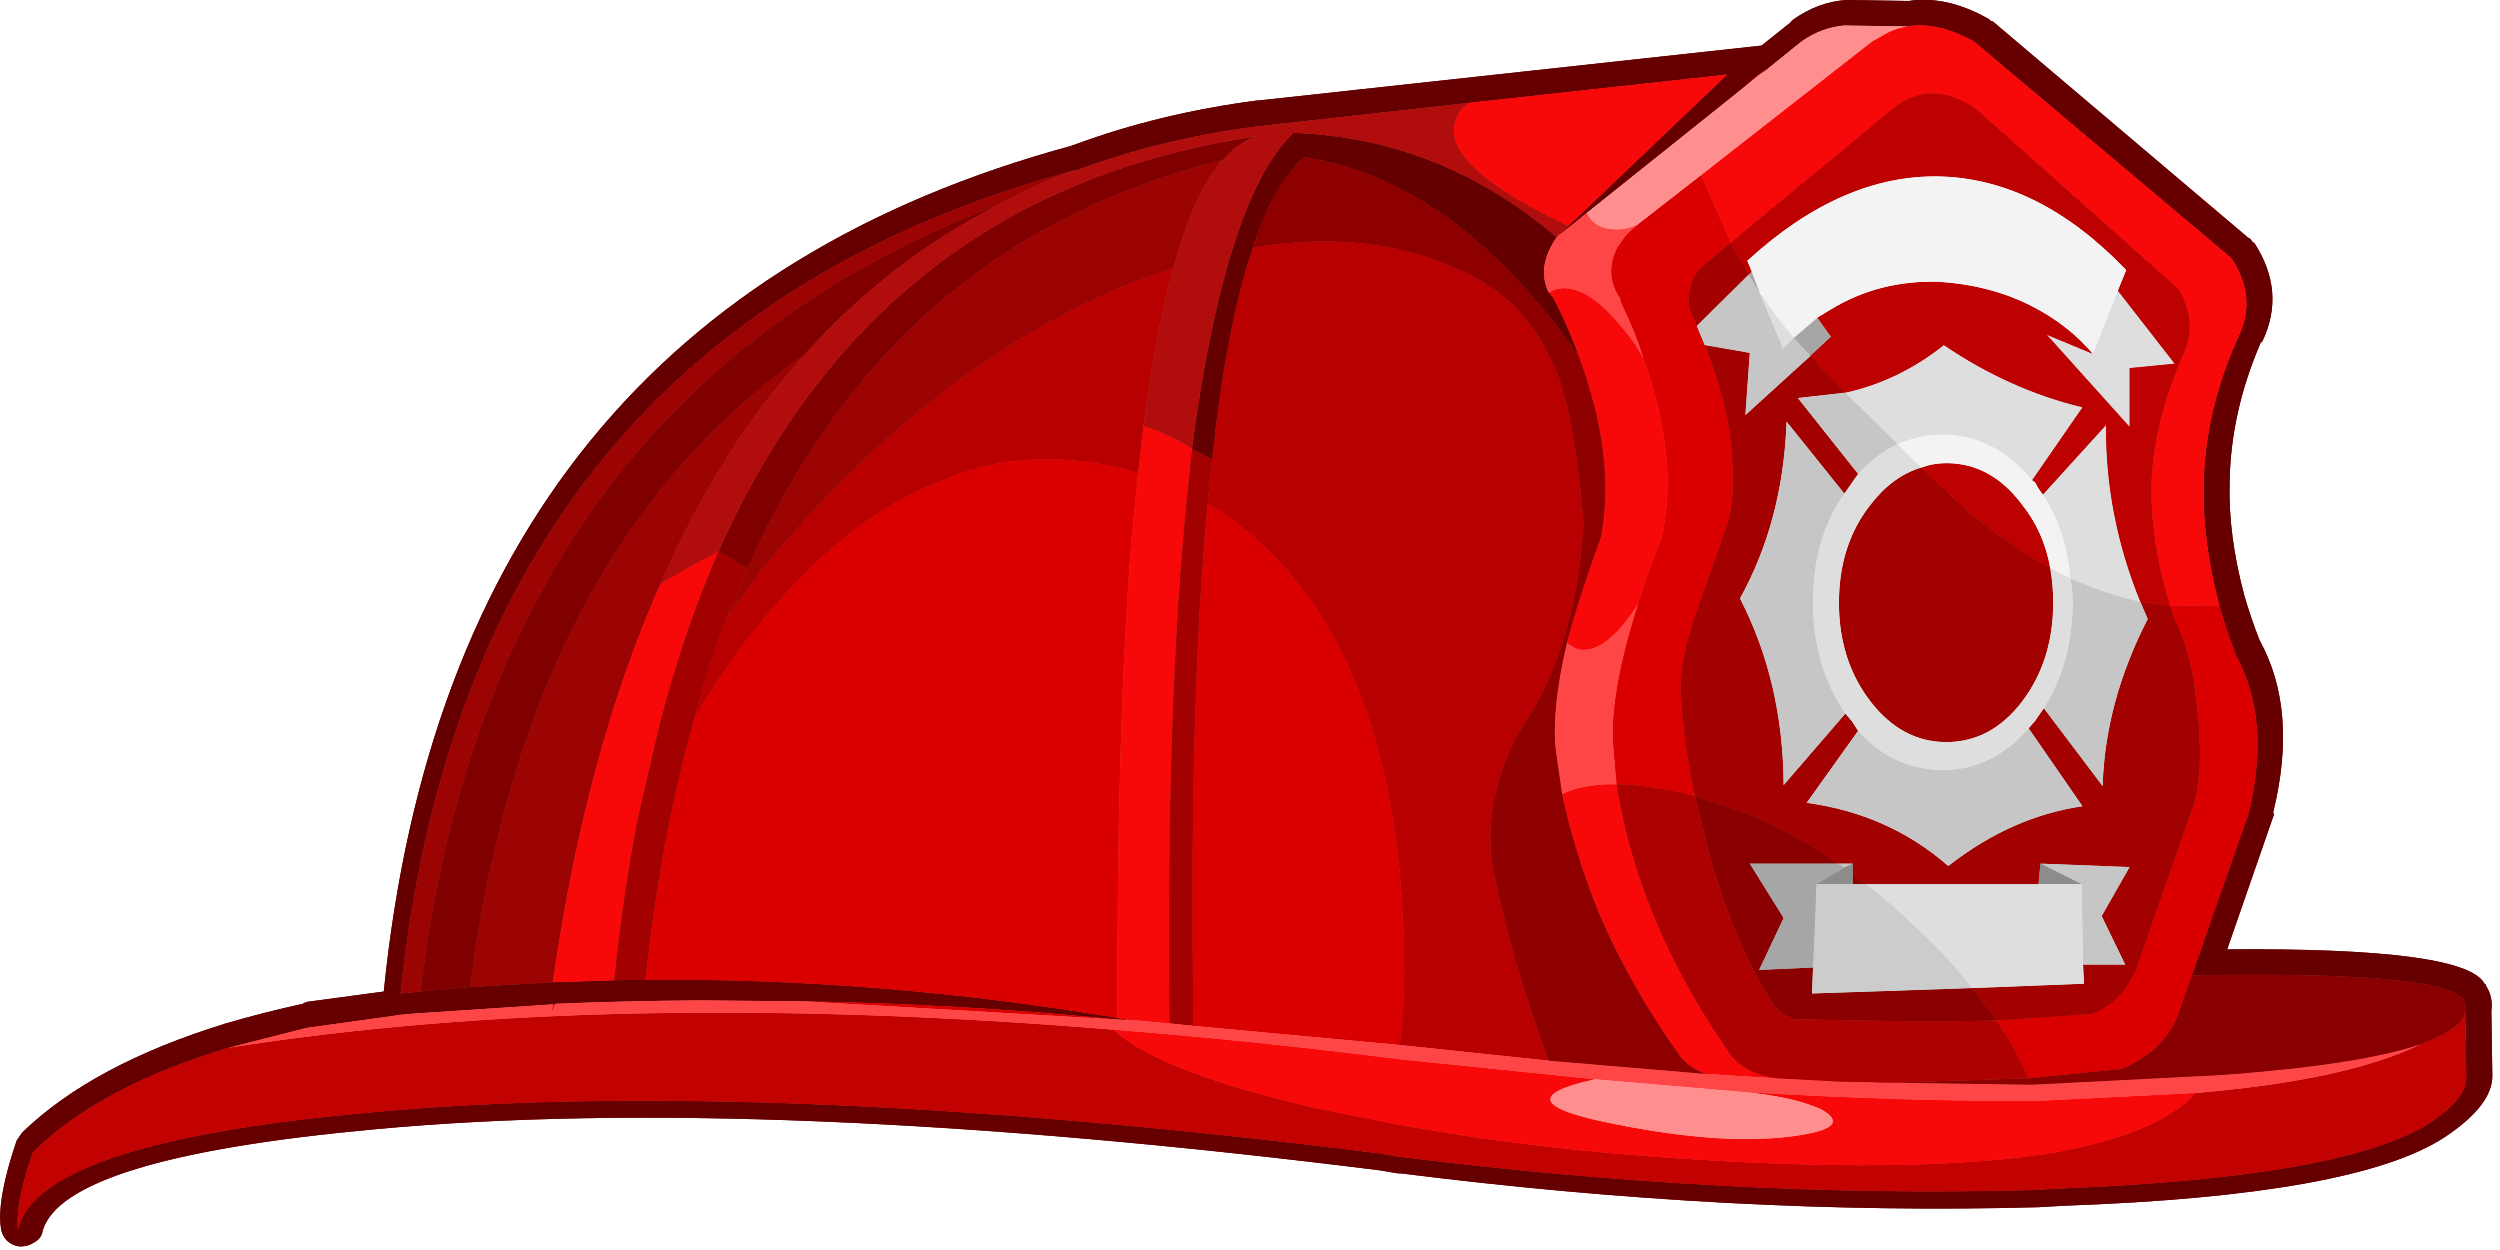 
<svg xmlns="http://www.w3.org/2000/svg" version="1.1" xmlns:xlink="http://www.w3.org/1999/xlink" preserveAspectRatio="none" x="0px" y="0px" width="76px" height="38px" viewBox="0 0 76 38">
<defs>
<g id="_______235_0_Layer1_0_FILL">
<path fill="#660000" stroke="none" d="
M 229.5 24.3
L 229.4 24.3 203.25 2.15 203.1 2.15 202.9 1.95
Q 199.1 -0.2 195.65 0
L 195.45 0 194.7 0.1 188.35 0
Q 185.5 0.2 183 1.95
L 182.75 2.15 182.65 2.3 179.7 4.65 128.4 10.25 128.25 10.25
Q 118.3 11.55 109.65 14.75
L 109.3 14.85 109.4 14.85
Q 46.15 31.95 39.15 101.15
L 31.35 102.2 31.05 102.3 30.9 102.4
Q 26.8 103.3 23.05 104.4 9.4 108.6 2.25 115.55
L 1.7 116.35
Q -0.35 122.4 0.1 125.3 0.2 126.05 0.75 126.6 1.4 127.15 2.15 127.15 2.9 127.15 3.55 126.7 4.25 126.3 4.35 125.55 6.55 118.1 38.25 115.2 77.85 111.5 140.85 119.4
L 142.6 119.7 142.9 119.7
Q 177.05 124 207.95 123.15
L 210.55 123
Q 240.35 121.95 249.4 116 254.35 112.7 254.25 109.65
L 254.15 103.1
Q 254.35 101.75 253.6 100.55
L 253.6 100.45 253.45 100.35
Q 251.5 96.65 227.2 96.85
L 231.9 83.3
Q 232.05 83.05 231.9 82.95
L 231.9 82.85
Q 234.45 72.45 230.5 65.3 229.6 63 228.95 60.75 227.3 54.6 227.45 49.2 227.55 42.1 230.6 35
L 230.8 34.8
Q 233.2 29.75 229.95 24.75
L 229.85 24.75 229.5 24.3
M 227.65 26.35
Q 230.25 30.3 228.4 34.25 224.9 41.9 224.8 49.65 224.7 55.3 226.4 61.75 227.1 64.25 228.1 66.85 231.7 73.45 229.4 82.95
L 223.6 99.5
Q 249.2 99.05 251.3 101.95 251.6 102.55 251.5 103.1
L 251.6 110
Q 251.5 112.2 247.8 114.6 238.95 120.15 210 121.25
L 207.5 121.4
Q 176.75 122.25 142.7 118
L 140.6 117.65
Q 77.5 109.75 37.65 113.5 3.8 116.55 1.85 125.45 1.5 122.9 3.35 117.55 10.15 110.85 23.25 106.9
L 31.3 104.85 40.7 103.55 40.7 103.5 42.15 103.4 56.45 102.45 56.65 102.4
Q 63.9 102.1 71.35 102.05
L 82.15 102.15
Q 97.75 102.4 114 104
L 114.15 104 115.2 104.1 114.8 104 114 103.85
Q 89.7 99.75 65.85 99.95
L 62.65 100 56.4 100.2 47.95 100.7 42.9 101.15 40.85 101.35
Q 47.95 34.1 109.5 17.4
L 109.75 17.4
Q 118.3 14.2 128.15 12.9
L 149.8 10.5 176.2 7.6 160 23.05 159.25 23.75 158.8 24.2 161.9 21.7 177.6 9.15 179.35 7.65 179.9 7.25 180.1 7.2 183.75 4.25
Q 185.8 2.8 188.15 2.6
L 194.7 2.7 195.25 2.6
Q 198.1 2.4 201.4 4.25
L 227.65 26.35 Z"/>

<path fill="#DB0000" stroke="none" d="
M 82.15 102.15
L 114 104
Q 97.75 102.4 82.15 102.15
M 131.65 58.55
Q 127.8 54.05 123.2 51.35 121.25 72 121.75 104.65
L 142.8 106.6
Q 143.25 103 143.25 99.25 143.25 72.35 131.65 58.55
M 116.1 48.25
Q 111.6 46.85 106.6 46.85 101.1 46.85 96.15 49 87.85 52.1 80.2 60.5 75.35 65.65 70.9 73.1 67.4 85.3 65.85 99.95 89.7 99.75 114 103.85 113.9 74.9 115.4 55.35
L 116.1 48.25
M 228.1 66.85
Q 227.1 64.25 226.4 61.75
L 221.4 61.8 221.85 63.25
Q 223.6 66.45 224.15 72.35 224.8 78.1 223.9 81.75
L 217.9 98.95 217.55 99.6
Q 216.25 102.3 213.4 103.45
L 203.65 104.1
Q 205.55 106.9 206.95 110
L 216.45 109.05
Q 220.65 107.25 222.15 103.65
L 223.6 99.5 229.4 82.95
Q 231.7 73.45 228.1 66.85
M 167 22.95
L 165.9 23.95 165 25.2
Q 163.6 28 165.25 30.4
L 165.35 30.85
Q 166.75 33.7 167.65 36.55 171.35 46.85 169.5 54.85 168.1 58.4 167.1 61.6 164.05 71.15 164.6 76.5
L 164.9 80
Q 168.75 80.1 172.9 81.2 171.8 76.15 171.5 71.35 171.15 68.4 172.7 63.45
L 176.3 53.2
Q 176.85 51 176.75 48.55 176.85 42.55 173.9 35.2
L 173.1 33.25 172.9 32.7
Q 171.6 30.65 172.9 28.1
L 173.45 27.35 176.55 24.75 173.55 17.85 167 22.95 Z"/>

<path fill="#9C0404" stroke="none" d="
M 47.95 100.7
L 56.4 100.2
Q 59.75 76.8 67.3 59.75 73.3 45.85 82.15 36.1 53.7 56 47.95 100.7
M 40.7 103.5
L 40.7 103.55 42.15 103.4 40.7 103.5
M 96.3 39.95
Q 108 31.1 119.7 27.35 121.9 19.45 124.75 16.3 91.05 24.65 76.25 57.95
L 74.2 62.9 77.35 58.65
Q 85.8 48.05 96.3 39.95
M 101.8 20.9
Q 105.5 18.9 109.5 17.4 47.95 34.1 40.85 101.35
L 42.9 101.15
Q 50.25 40.6 101.8 20.9 Z"/>

<path fill="#C20101" stroke="none" d="
M 56.45 102.45
L 56.2 103.45 56.65 102.4 56.45 102.45
M 207.5 121.4
L 210 121.25
Q 238.95 120.15 247.8 114.6 251.5 112.2 251.6 110
L 251.5 103.1
Q 251.3 104.85 247.55 106.25
L 247 106.5
Q 239.5 110.2 224 111.5 220.2 115.65 209.7 117.55 195.45 119.95 168.75 118 153.95 116.9 141.45 114.5
L 134.25 113.05
Q 118.1 109.3 113.6 105.05 61.9 100.8 23.25 106.9 10.15 110.85 3.35 117.55 1.5 122.9 1.85 125.45 3.8 116.55 37.65 113.5 77.5 109.75 140.6 117.65
L 142.7 118
Q 176.75 122.25 207.5 121.4 Z"/>

<path fill="#F70909" stroke="none" d="
M 67.3 73.85
Q 69.8 64.25 73.3 56.25 71.35 57.25 68.35 59 67.7 59.3 67.3 59.75 59.75 76.8 56.4 100.2
L 62.65 100
Q 63.55 91.2 65.1 83.3
L 67.3 73.85
M 116.65 43.45
L 116.1 48.25 115.4 55.35
Q 113.9 74.9 114 103.85
L 114.8 104 119.3 104.4
Q 118.95 71.45 121.15 50.1
L 121.6 45.75
Q 119.5 44.45 116.65 43.45
M 149.8 10.5
Q 148.3 11.7 148.3 13.25 148.3 17.55 160 23.05
L 176.2 7.6 149.8 10.5
M 224 111.5
L 208.05 112.3
Q 194.7 112.4 177.85 111.4 182.85 111.85 185.75 113.15 189 114.95 183.65 115.8 176.3 117 164.6 114.65 152.75 112.3 162.7 110.1
L 142.7 108.05
Q 127.7 106.15 113.6 105.05 118.1 109.3 134.25 113.05
L 141.45 114.5
Q 153.95 116.9 168.75 118 195.45 119.95 209.7 117.55 220.2 115.65 224 111.5
M 169.75 95.85
Q 166.2 88.1 164.9 80
L 164.7 80
Q 161.45 80 159.35 81 160.65 87.1 163.15 93.25 166.35 100.7 171.5 107.9 172.55 109.05 174 109.55
L 181.25 110
Q 178.4 109.65 176.75 107.9 172.55 101.95 169.75 95.85
M 167.65 36.55
Q 166.65 34.7 165.25 33.15 162.15 29.4 159.55 29.4 158.7 29.4 158 29.85
L 158.45 30.4
Q 160 33.4 161 36.2 164.9 46.6 163.3 54.85 161.1 60.85 159.85 65.55 160.65 66.3 161.55 66.3 164.05 66.3 167 61.8
L 167.1 61.6
Q 168.1 58.4 169.5 54.85 171.35 46.85 167.65 36.55
M 177.6 9.15
L 179.45 7.65 179.35 7.65 177.6 9.15
M 228.4 34.25
Q 230.25 30.3 227.65 26.35
L 201.4 4.25
Q 198.1 2.4 195.25 2.6
L 194.7 2.7
Q 193.5 2.8 192.25 3.5
L 190.95 4.25 173.55 17.85 176.55 24.75 193.25 10.95
Q 196.9 8.1 201.4 10.95
L 222.15 29.4
Q 224.25 32.7 222.8 36 219.85 42.65 219.5 48.8 219.25 54.9 221.4 61.8
L 226.4 61.75
Q 224.7 55.3 224.8 49.65 224.9 41.9 228.4 34.25 Z"/>

<path fill="#A30000" stroke="none" d="
M 74.2 62.9
L 76.25 57.95 73.3 56.25
Q 69.8 64.25 67.3 73.85
L 65.1 83.3
Q 63.55 91.2 62.65 100
L 65.85 99.95
Q 67.4 85.3 70.9 73.1 72.3 67.75 74.2 62.9
M 123.65 46.85
L 121.6 45.75 121.15 50.1
Q 118.95 71.45 119.3 104.4
L 121.75 104.65
Q 121.25 72 123.2 51.35
L 123.65 46.85
M 187.6 61.5
Q 187.6 67.4 190.85 71.6 194.05 75.7 198.55 75.7 203.1 75.7 206.25 71.6 209.45 67.4 209.45 61.5 209.45 59.65 209.15 57.95 205.2 55.7 201.05 52.4
L 196 47.7
Q 193.1 48.55 190.85 51.45 187.6 55.55 187.6 61.5
M 178.5 36
L 173.9 35.2
Q 176.85 42.55 176.75 48.55 176.85 51 176.3 53.2
L 172.7 63.45
Q 171.15 68.4 171.5 71.35 171.8 76.15 172.9 81.2
L 177.4 82.7
Q 182.65 84.7 187.45 88.1
L 189 88.1 189 89.2 190.3 90.2 207.95 90.2 208.15 88.1 217.25 88.45 214.4 93.45 216.8 98.4 212.5 98.4 212.6 100.35 201.15 100.8
Q 202.45 102.4 203.65 104.1
L 213.4 103.45
Q 216.25 102.3 217.55 99.6
L 217.9 98.95 223.9 81.75
Q 224.8 78.1 224.15 72.35 223.6 66.45 221.85 63.25
L 221.4 61.8 218.35 61.4 219.1 63.15
Q 214.75 71.6 214.5 80.2
L 208.5 72.25 207.6 73.55 206.95 74.3 212.45 82.25
Q 205.2 83.3 198.75 88.35 192.7 83.05 184.3 81.9
L 189.55 74.55 188.9 73.55 188.25 72.8 181.95 80.1
Q 181.9 69.6 177.5 61.05 181.9 53.1 182.25 43
L 188.15 50.35 189.55 48.35 183.4 40.6 188.25 40.05 184.7 36.3 178.05 42.35 178.5 36
M 176.55 24.75
L 173.45 27.35 172.9 28.1
Q 171.6 30.65 172.9 32.7
L 173.1 33.25 178.4 28 176.55 24.75 Z"/>

<path fill="#800000" stroke="none" d="
M 82.15 36.1
Q 90.7 26.6 101.8 20.9 50.25 40.6 42.9 101.15
L 47.95 100.7
Q 53.7 56 82.15 36.1
M 124.75 16.3
Q 126.4 14.45 128.25 13.9 89.6 19.6 73.3 56.25
L 76.25 57.95
Q 91.05 24.65 124.75 16.3 Z"/>

<path fill="#B80000" stroke="none" d="
M 116.65 43.45
Q 117.85 33.8 119.7 27.35 108 31.1 96.3 39.95 85.8 48.05 77.35 58.65
L 74.2 62.9
Q 72.3 67.75 70.9 73.1 75.35 65.65 80.2 60.5 87.85 52.1 96.15 49 101.1 46.85 106.6 46.85 111.6 46.85 116.1 48.25
L 116.65 43.45
M 127.8 25.25
Q 125.1 33.15 123.65 46.85
L 123.2 51.35
Q 127.8 54.05 131.65 58.55 143.25 72.35 143.25 99.25 143.25 103 142.8 106.6
L 158 108.2
Q 154.2 98.15 152.2 88 151.35 81.75 154.8 74.95 157.9 70.5 159.55 65.1 161.2 59.65 161.55 53.4 160.85 44.1 159.2 39.05 156.7 31.8 150.9 28.55 140.95 23.05 127.8 25.25 Z"/>

<path fill="#640000" stroke="none" d="
M 121.6 45.75
L 123.65 46.85
Q 125.1 33.15 127.8 25.25 130 18.6 133.05 16.05 148.35 18.35 161 36.2 160 33.4 158.45 30.4
L 158 29.85
Q 156.7 27.25 158.8 24.2 146.95 14.1 131.95 13.55 128.25 17.15 125.65 25.7 123.2 33.6 121.6 45.75 Z"/>

<path fill="#FF4646" stroke="none" d="
M 159 23.95
L 158.8 24.2 159.25 23.75 159 23.95
M 208.05 112.3
L 224 111.5
Q 239.5 110.2 247 106.5 240.9 108.6 226.85 109.65
L 207.3 110.65 192.9 110.45 192.25 110.45
Q 190.1 110.35 187.8 110.35
L 181.25 110 174 109.55 158 108.2 142.8 106.6 121.75 104.65 119.3 104.4 114.8 104 115.2 104.1 114.15 104 114 104 82.15 102.15 71.35 102.05
Q 63.9 102.1 56.65 102.4
L 56.2 103.45 56.45 102.45 42.15 103.4 40.7 103.55 31.3 104.85 23.25 106.9
Q 61.9 100.8 113.6 105.05 127.7 106.15 142.7 108.05
L 162.7 110.1 177.85 111.4
Q 194.7 112.4 208.05 112.3
M 167.1 61.6
L 167 61.8
Q 164.05 66.3 161.55 66.3 160.65 66.3 159.85 65.55 158.25 72.35 158.7 76.5
L 159.35 81
Q 161.45 80 164.7 80
L 164.9 80 164.6 76.5
Q 164.05 71.15 167.1 61.6
M 167 22.95
Q 165.9 23.4 165 23.4 162.6 23.4 161.9 21.7
L 158.8 24.2
Q 156.7 27.25 158 29.85 158.7 29.4 159.55 29.4 162.15 29.4 165.25 33.15 166.65 34.7 167.65 36.55 166.75 33.7 165.35 30.85
L 165.25 30.4
Q 163.6 28 165 25.2
L 165.9 23.95 167 22.95 Z"/>

<path fill="#B10D0D" stroke="none" d="
M 148.3 13.25
Q 148.3 11.7 149.8 10.5
L 128.15 12.9
Q 118.3 14.2 109.75 17.4
L 109.5 17.4
Q 105.5 18.9 101.8 20.9 90.7 26.6 82.15 36.1 73.3 45.85 67.3 59.75 67.7 59.3 68.35 59 71.35 57.25 73.3 56.25 89.6 19.6 128.25 13.9 126.4 14.45 124.75 16.3 121.9 19.45 119.7 27.35 117.85 33.8 116.65 43.45 119.5 44.45 121.6 45.75 123.2 33.6 125.65 25.7 128.25 17.15 131.95 13.55 146.95 14.1 158.8 24.2
L 159 23.95 159.25 23.75 160 23.05
Q 148.3 17.55 148.3 13.25
M 180.1 7.2
L 179.9 7.25 179.35 7.65 179.45 7.65 180.1 7.2 Z"/>

<path fill="#8E0000" stroke="none" d="
M 174 109.55
Q 172.55 109.05 171.5 107.9 166.35 100.7 163.15 93.25 160.65 87.1 159.35 81
L 158.7 76.5
Q 158.25 72.35 159.85 65.55 161.1 60.85 163.3 54.85 164.9 46.6 161 36.2 148.35 18.35 133.05 16.05 130 18.6 127.8 25.25 140.95 23.05 150.9 28.55 156.7 31.8 159.2 39.05 160.85 44.1 161.55 53.4 161.2 59.65 159.55 65.1 157.9 70.5 154.8 74.95 151.35 81.75 152.2 88 154.2 98.15 158 108.2
L 174 109.55 Z"/>

<path fill="#FF8E8E" stroke="none" d="
M 183.65 115.8
Q 189 114.95 185.75 113.15 182.85 111.85 177.85 111.4
L 162.7 110.1
Q 152.75 112.3 164.6 114.65 176.3 117 183.65 115.8
M 188.15 2.6
Q 185.8 2.8 183.75 4.25
L 180.1 7.2 179.45 7.65 177.6 9.15 161.9 21.7
Q 162.6 23.4 165 23.4 165.9 23.4 167 22.95
L 173.55 17.85 190.95 4.25 192.25 3.5
Q 193.5 2.8 194.7 2.7
L 188.15 2.6 Z"/>

<path fill="#8A0000" stroke="none" d="
M 216.45 109.05
L 206.95 110 192.9 110.45 207.3 110.65 226.85 109.65
Q 240.9 108.6 247 106.5
L 247.55 106.25
Q 251.3 104.85 251.5 103.1 251.6 102.55 251.3 101.95 249.2 99.05 223.6 99.5
L 222.15 103.65
Q 220.65 107.25 216.45 109.05
M 189 90.2
L 190.3 90.2 189 89.2 189 90.2
M 181.95 93.65
L 178.5 88.1 187.45 88.1
Q 182.65 84.7 177.4 82.7
L 172.9 81.2 174.35 87.1
Q 177.05 96.65 181 102.65 181.95 103.65 183.1 104
L 184.5 104
Q 196.1 104.3 203.65 104.1 202.45 102.4 201.15 100.8
L 184.85 101.35 184.95 98.7 179.45 98.95 181.95 93.65 Z"/>

<path fill="#C6C6C6" stroke="none" d="
M 208.15 88.1
L 212.35 90.2 212.5 98.4 216.8 98.4 214.4 93.45 217.25 88.45 208.15 88.1
M 211.2 59
Q 211.45 60.2 211.45 61.4 211.45 67.5 208.5 72.25
L 214.5 80.2
Q 214.75 71.6 219.1 63.15
L 218.35 61.4
Q 214.85 60.6 211.2 59
M 187.45 88.1
L 188.15 88.5 189 88.1 187.45 88.1
M 189.55 74.55
L 184.3 81.9
Q 192.7 83.05 198.75 88.35 205.2 83.3 212.45 82.25
L 206.95 74.3
Q 203.25 78.55 198.2 78.55 193.15 78.55 189.55 74.55
M 188.25 72.8
Q 184.95 67.95 184.95 61.4 184.95 54.9 188.15 50.35
L 182.25 43
Q 181.9 53.1 177.5 61.05 181.9 69.6 181.95 80.1
L 188.25 72.8
M 188.25 40.05
L 183.4 40.6 189.55 48.35
Q 191.4 46.3 193.6 45.3
L 188.25 40.05
M 179.55 29.95
L 178.4 28 173.1 33.25 173.9 35.2 178.5 36 178.05 42.35 184.7 36.3 183 34.45 181.9 35.55 179.55 29.95 Z"/>

<path fill="#8C8C8C" stroke="none" d="
M 207.95 90.2
L 212.35 90.2 208.15 88.1 207.95 90.2
M 189 90.2
L 189 89.2 189 88.1 188.15 88.5 185.3 90.2 189 90.2 Z"/>

<path fill="#DEDEDE" stroke="none" d="
M 208.4 50.45
Q 210.8 54.15 211.2 59 214.85 60.6 218.35 61.4 214.75 52.55 214.85 43.35
L 208.4 50.45
M 190.3 90.2
Q 192.8 92.05 195.15 94.35 198.55 97.4 201.15 100.8
L 212.6 100.35 212.5 98.4 212.35 90.2 207.95 90.2 190.3 90.2
M 196 47.7
L 193.6 45.3
Q 191.4 46.3 189.55 48.35
L 188.15 50.35
Q 184.95 54.9 184.95 61.4 184.95 67.95 188.25 72.8
L 188.9 73.55 189.55 74.55
Q 193.15 78.55 198.2 78.55 203.25 78.55 206.95 74.3
L 207.6 73.55 208.5 72.25
Q 211.45 67.5 211.45 61.4 211.45 60.2 211.2 59
L 209.15 57.95
Q 209.45 59.65 209.45 61.5 209.45 67.4 206.25 71.6 203.1 75.7 198.55 75.7 194.05 75.7 190.85 71.6 187.6 67.4 187.6 61.5 187.6 55.55 190.85 51.45 193.1 48.55 196 47.7
M 179.8 30.2
L 179.55 29.95 181.9 35.55 183 34.45
Q 181.25 32.4 179.8 30.2
M 207.3 49
L 212.45 41.55
Q 205 39.75 198.3 35.2 193.7 38.85 188.25 40.05
L 193.6 45.3
Q 195.8 44.35 198.2 44.35 203.45 44.35 207.3 49
M 216.05 29.65
L 213.5 36.1 208.8 34.15 217.25 43.55 217.25 37.55 221.85 37.1 216.05 29.65 Z"/>

<path fill="#CCCCCC" stroke="none" d="
M 190.3 90.2
L 189 90.2 185.3 90.2 184.95 98.7 184.85 101.35 201.15 100.8
Q 198.55 97.4 195.15 94.35 192.8 92.05 190.3 90.2 Z"/>

<path fill="#AD0000" stroke="none" d="
M 164.9 80
Q 166.2 88.1 169.75 95.85 172.55 101.95 176.75 107.9 178.4 109.65 181.25 110
L 187.8 110.35
Q 190.1 110.35 192.25 110.45
L 192.9 110.45 206.95 110
Q 205.55 106.9 203.65 104.1 196.1 104.3 184.5 104
L 183.1 104
Q 181.95 103.65 181 102.65 177.05 96.65 174.35 87.1
L 172.9 81.2
Q 168.75 80.1 164.9 80 Z"/>

<path fill="#A6A6A6" stroke="none" d="
M 178.5 88.1
L 181.95 93.65 179.45 98.95 184.95 98.7 185.3 90.2 188.15 88.5 187.45 88.1 178.5 88.1
M 186.8 34.35
L 185.4 32.4 183 34.45 184.7 36.3 186.8 34.35
M 178.7 27.7
L 178.4 28 179.55 29.95 178.7 27.7 Z"/>

<path fill="#BD0000" stroke="none" d="
M 198.55 47.25
Q 197.2 47.25 196 47.7
L 201.05 52.4
Q 205.2 55.7 209.15 57.95 208.5 54.25 206.25 51.45 203.1 47.25 198.55 47.25
M 216.9 27.55
L 216.05 29.65 221.85 37.1 217.25 37.55 217.25 43.55 208.8 34.15 213.5 36.1
Q 211 33.15 207.3 31.25 203.1 29.1 197.85 28.75 191.75 28.55 186.8 31.55
L 185.4 32.4 186.8 34.35 184.7 36.3 188.25 40.05
Q 193.7 38.85 198.3 35.2 205 39.75 212.45 41.55
L 207.3 49 207.6 49.2
Q 207.95 49.9 208.4 50.45
L 214.85 43.35
Q 214.75 52.55 218.35 61.4
L 221.4 61.8
Q 219.25 54.9 219.5 48.8 219.85 42.65 222.8 36 224.25 32.7 222.15 29.4
L 201.4 10.95
Q 196.9 8.1 193.25 10.95
L 176.55 24.75 178.4 28 178.7 27.7 178.25 26.6
Q 187.9 17.75 197.95 18 208.05 18.3 216.9 27.55 Z"/>

<path fill="#F3F3F3" stroke="none" d="
M 207.6 49.2
L 207.3 49
Q 203.45 44.35 198.2 44.35 195.8 44.35 193.6 45.3
L 196 47.7
Q 197.2 47.25 198.55 47.25 203.1 47.25 206.25 51.45 208.5 54.25 209.15 57.95
L 211.2 59
Q 210.8 54.15 208.4 50.45 207.95 49.9 207.6 49.2
M 213.5 36.1
L 216.05 29.65 216.9 27.55
Q 208.05 18.3 197.95 18 187.9 17.75 178.25 26.6
L 178.7 27.7 179.55 29.95 179.8 30.2
Q 181.25 32.4 183 34.45
L 185.4 32.4 186.8 31.55
Q 191.75 28.55 197.85 28.75 203.1 29.1 207.3 31.25 211 33.15 213.5 36.1 Z"/>
</g>

<g id="_______235_0_Layer0_0_FILL">
<path fill="#660000" stroke="none" d="
M 229.5 24.3
L 229.4 24.3 203.25 2.15 203.1 2.15 202.9 1.95
Q 199.1 -0.2 195.65 0
L 195.45 0 194.7 0.1 188.35 0
Q 185.5 0.2 183 1.95
L 182.75 2.15 182.65 2.3 179.7 4.65 128.4 10.25 128.25 10.25
Q 118.3 11.55 109.65 14.75
L 109.3 14.85 109.4 14.85
Q 46.15 31.95 39.15 101.15
L 31.35 102.2 31.05 102.3 30.9 102.4
Q 26.8 103.3 23.05 104.4 9.4 108.6 2.25 115.55
L 1.7 116.35
Q -0.35 122.4 0.1 125.3 0.2 126.05 0.75 126.6 1.4 127.15 2.15 127.15 2.9 127.15 3.55 126.7 4.25 126.3 4.35 125.55 6.55 118.1 38.25 115.2 77.85 111.5 140.85 119.4
L 142.6 119.7 142.9 119.7
Q 177.05 124 207.95 123.15
L 210.55 123
Q 240.35 121.95 249.4 116 254.35 112.7 254.25 109.65
L 254.15 103.1
Q 254.35 101.75 253.6 100.55
L 253.6 100.45 253.45 100.35
Q 251.5 96.65 227.2 96.85
L 231.9 83.3
Q 232.05 83.05 231.9 82.95
L 231.9 82.85
Q 234.45 72.45 230.5 65.3 229.6 63 228.95 60.75 227.3 54.6 227.45 49.2 227.55 42.1 230.6 35
L 230.8 34.8
Q 233.2 29.75 229.95 24.75
L 229.85 24.75 229.5 24.3
M 227.65 26.35
Q 230.25 30.3 228.4 34.25 224.9 41.9 224.8 49.65 224.7 55.3 226.4 61.75 227.1 64.25 228.1 66.85 231.7 73.45 229.4 82.95
L 223.6 99.5
Q 249.2 99.05 251.3 101.95 251.6 102.55 251.5 103.1
L 251.6 110
Q 251.5 112.2 247.8 114.6 238.95 120.15 210 121.25
L 207.5 121.4
Q 176.75 122.25 142.7 118
L 140.6 117.65
Q 77.5 109.75 37.65 113.5 3.8 116.55 1.85 125.45 1.5 122.9 3.35 117.55 10.15 110.85 23.25 106.9
L 31.3 104.85 40.7 103.55 40.7 103.5 42.15 103.4 56.45 102.45 56.65 102.4
Q 63.9 102.1 71.35 102.05
L 82.15 102.15
Q 97.75 102.4 114 104
L 114.15 104 115.2 104.1 114.8 104 114 103.85
Q 89.7 99.75 65.85 99.95
L 62.65 100 56.4 100.2 47.95 100.7 42.9 101.15 40.85 101.35
Q 47.95 34.1 109.5 17.4
L 109.75 17.4
Q 118.3 14.2 128.15 12.9
L 149.8 10.5 176.2 7.6 160 23.05 159.25 23.75 158.8 24.2 161.9 21.7 177.6 9.15 179.35 7.65 179.9 7.25 180.1 7.2 183.75 4.25
Q 185.8 2.8 188.15 2.6
L 194.7 2.7 195.25 2.6
Q 198.1 2.4 201.4 4.25
L 227.65 26.35 Z"/>

<path fill="#DB0000" stroke="none" d="
M 114 104
Q 97.75 102.4 82.15 102.15
L 114 104
M 131.65 58.55
Q 127.8 54.05 123.2 51.35 121.25 72 121.75 104.65
L 142.8 106.6
Q 143.25 103 143.25 99.25 143.25 72.35 131.65 58.55
M 116.1 48.25
Q 111.6 46.85 106.6 46.85 101.1 46.85 96.15 49 87.85 52.1 80.2 60.5 75.35 65.65 70.9 73.1 67.4 85.3 65.85 99.95 89.7 99.75 114 103.85 113.9 74.9 115.4 55.35
L 116.1 48.25
M 228.1 66.85
Q 227.1 64.25 226.4 61.75
L 221.4 61.8 221.85 63.25
Q 223.6 66.45 224.15 72.35 224.8 78.1 223.9 81.75
L 217.9 98.95 217.55 99.6
Q 216.25 102.3 213.4 103.45
L 203.65 104.1
Q 205.55 106.9 206.95 110
L 216.45 109.05
Q 220.65 107.25 222.15 103.65
L 223.6 99.5 229.4 82.95
Q 231.7 73.45 228.1 66.85
M 167 22.95
L 165.9 23.95 165 25.2
Q 163.6 28 165.25 30.4
L 165.35 30.85
Q 166.75 33.7 167.65 36.55 171.35 46.85 169.5 54.85 168.1 58.4 167.1 61.6 164.05 71.15 164.6 76.5
L 164.9 80
Q 168.75 80.1 172.9 81.2 171.8 76.15 171.5 71.35 171.15 68.4 172.7 63.45
L 176.3 53.2
Q 176.85 51 176.75 48.55 176.85 42.55 173.9 35.2
L 173.1 33.25 172.9 32.7
Q 171.6 30.65 172.9 28.1
L 173.45 27.35 176.55 24.75 173.55 17.85 167 22.95 Z"/>

<path fill="#9C0404" stroke="none" d="
M 47.95 100.7
L 56.4 100.2
Q 59.75 76.8 67.3 59.75 73.3 45.85 82.15 36.1 53.7 56 47.95 100.7
M 40.7 103.55
L 42.15 103.4 40.7 103.5 40.7 103.55
M 96.3 39.95
Q 108 31.1 119.7 27.35 121.9 19.45 124.75 16.3 91.05 24.65 76.25 57.95
L 74.2 62.9 77.35 58.65
Q 85.8 48.05 96.3 39.95
M 101.8 20.9
Q 105.5 18.9 109.5 17.4 47.95 34.1 40.85 101.35
L 42.9 101.15
Q 50.25 40.6 101.8 20.9 Z"/>

<path fill="#C20101" stroke="none" d="
M 56.65 102.4
L 56.45 102.45 56.2 103.45 56.65 102.4
M 207.5 121.4
L 210 121.25
Q 238.95 120.15 247.8 114.6 251.5 112.2 251.6 110
L 251.5 103.1
Q 251.3 104.85 247.55 106.25
L 247 106.5
Q 239.5 110.2 224 111.5 220.2 115.65 209.7 117.55 195.45 119.95 168.75 118 153.95 116.9 141.45 114.5
L 134.25 113.05
Q 118.1 109.3 113.6 105.05 61.9 100.8 23.25 106.9 10.15 110.85 3.35 117.55 1.5 122.9 1.85 125.45 3.8 116.55 37.65 113.5 77.5 109.75 140.6 117.65
L 142.7 118
Q 176.75 122.25 207.5 121.4 Z"/>

<path fill="#F70909" stroke="none" d="
M 67.3 73.85
Q 69.8 64.25 73.3 56.25 71.35 57.25 68.35 59 67.7 59.3 67.3 59.75 59.75 76.8 56.4 100.2
L 62.65 100
Q 63.55 91.2 65.1 83.3
L 67.3 73.85
M 116.65 43.45
L 116.1 48.25 115.4 55.35
Q 113.9 74.9 114 103.85
L 114.8 104 119.3 104.4
Q 118.95 71.45 121.15 50.1
L 121.6 45.75
Q 119.5 44.45 116.65 43.45
M 149.8 10.5
Q 148.3 11.7 148.3 13.25 148.3 17.55 160 23.05
L 176.2 7.6 149.8 10.5
M 209.7 117.55
Q 220.2 115.65 224 111.5
L 208.05 112.3
Q 194.7 112.4 177.85 111.4 182.85 111.85 185.75 113.15 189 114.95 183.65 115.8 176.3 117 164.6 114.65 152.75 112.3 162.7 110.1
L 142.7 108.05
Q 127.7 106.15 113.6 105.05 118.1 109.3 134.25 113.05
L 141.45 114.5
Q 153.95 116.9 168.75 118 195.45 119.95 209.7 117.55
M 164.9 80
L 164.7 80
Q 161.45 80 159.35 81 160.65 87.1 163.15 93.25 166.35 100.7 171.5 107.9 172.55 109.05 174 109.55
L 181.25 110
Q 178.4 109.65 176.75 107.9 172.55 101.95 169.75 95.85 166.2 88.1 164.9 80
M 167.65 36.55
Q 166.65 34.7 165.25 33.15 162.15 29.4 159.55 29.4 158.7 29.4 158 29.85
L 158.45 30.4
Q 160 33.4 161 36.2 164.9 46.6 163.3 54.85 161.1 60.85 159.85 65.55 160.65 66.3 161.55 66.3 164.05 66.3 167 61.8
L 167.1 61.6
Q 168.1 58.4 169.5 54.85 171.35 46.85 167.65 36.55
M 177.6 9.15
L 179.45 7.65 179.35 7.65 177.6 9.15
M 228.4 34.25
Q 230.25 30.3 227.65 26.35
L 201.4 4.25
Q 198.1 2.4 195.25 2.6
L 194.7 2.7
Q 193.5 2.8 192.25 3.5
L 190.95 4.25 173.55 17.85 176.55 24.75 193.25 10.95
Q 196.9 8.1 201.4 10.95
L 222.15 29.4
Q 224.25 32.7 222.8 36 219.85 42.65 219.5 48.8 219.25 54.9 221.4 61.8
L 226.4 61.75
Q 224.7 55.3 224.8 49.65 224.9 41.9 228.4 34.25 Z"/>

<path fill="#A30000" stroke="none" d="
M 74.2 62.9
L 76.25 57.95 73.3 56.25
Q 69.8 64.25 67.3 73.85
L 65.1 83.3
Q 63.55 91.2 62.65 100
L 65.85 99.95
Q 67.4 85.3 70.9 73.1 72.3 67.75 74.2 62.9
M 123.65 46.85
L 121.6 45.75 121.15 50.1
Q 118.95 71.45 119.3 104.4
L 121.75 104.65
Q 121.25 72 123.2 51.35
L 123.65 46.85
M 187.6 61.5
Q 187.6 67.4 190.85 71.6 194.05 75.7 198.55 75.7 203.1 75.7 206.25 71.6 209.45 67.4 209.45 61.5 209.45 59.65 209.15 57.95 205.2 55.7 201.05 52.4
L 196 47.7
Q 193.1 48.55 190.85 51.45 187.6 55.55 187.6 61.5
M 178.5 36
L 173.9 35.2
Q 176.85 42.55 176.75 48.55 176.85 51 176.3 53.2
L 172.7 63.45
Q 171.15 68.4 171.5 71.35 171.8 76.15 172.9 81.2
L 177.4 82.7
Q 182.65 84.7 187.45 88.1
L 189 88.1 189 89.2 190.3 90.2 207.95 90.2 208.15 88.1 217.25 88.45 214.4 93.45 216.8 98.4 212.5 98.4 212.6 100.35 201.15 100.8
Q 202.45 102.4 203.65 104.1
L 213.4 103.45
Q 216.25 102.3 217.55 99.6
L 217.9 98.95 223.9 81.75
Q 224.8 78.1 224.15 72.35 223.6 66.45 221.85 63.25
L 221.4 61.8 218.35 61.4 219.1 63.15
Q 214.75 71.6 214.5 80.2
L 208.5 72.25 207.6 73.55 206.95 74.3 212.45 82.25
Q 205.2 83.3 198.75 88.35 192.7 83.05 184.3 81.9
L 189.55 74.55 188.9 73.55 188.25 72.8 181.95 80.1
Q 181.9 69.6 177.5 61.05 181.9 53.1 182.25 43
L 188.15 50.35 189.55 48.35 183.4 40.6 188.25 40.05 184.7 36.3 178.05 42.35 178.5 36
M 176.55 24.75
L 173.45 27.35 172.9 28.1
Q 171.6 30.65 172.9 32.7
L 173.1 33.25 178.4 28 176.55 24.75 Z"/>

<path fill="#800000" stroke="none" d="
M 82.15 36.1
Q 90.7 26.6 101.8 20.9 50.25 40.6 42.9 101.15
L 47.95 100.7
Q 53.7 56 82.15 36.1
M 124.75 16.3
Q 126.4 14.45 128.25 13.9 89.6 19.6 73.3 56.25
L 76.25 57.95
Q 91.05 24.65 124.75 16.3 Z"/>

<path fill="#B80000" stroke="none" d="
M 116.65 43.45
Q 117.85 33.8 119.7 27.35 108 31.1 96.3 39.95 85.8 48.05 77.35 58.65
L 74.2 62.9
Q 72.3 67.75 70.9 73.1 75.35 65.65 80.2 60.5 87.85 52.1 96.15 49 101.1 46.85 106.6 46.85 111.6 46.85 116.1 48.25
L 116.65 43.45
M 127.8 25.25
Q 125.1 33.15 123.65 46.85
L 123.2 51.35
Q 127.8 54.05 131.65 58.55 143.25 72.35 143.25 99.25 143.25 103 142.8 106.6
L 158 108.2
Q 154.2 98.15 152.2 88 151.35 81.75 154.8 74.95 157.9 70.5 159.55 65.1 161.2 59.65 161.55 53.4 160.85 44.1 159.2 39.05 156.7 31.8 150.9 28.55 140.95 23.05 127.8 25.25 Z"/>

<path fill="#640000" stroke="none" d="
M 125.65 25.7
Q 123.2 33.6 121.6 45.75
L 123.65 46.85
Q 125.1 33.15 127.8 25.25 130 18.6 133.05 16.05 148.35 18.35 161 36.2 160 33.4 158.45 30.4
L 158 29.85
Q 156.7 27.25 158.8 24.2 146.95 14.1 131.95 13.55 128.25 17.15 125.65 25.7 Z"/>

<path fill="#FF4646" stroke="none" d="
M 159 23.95
L 158.8 24.2 159.25 23.75 159 23.95
M 226.85 109.65
L 207.3 110.65 192.9 110.45 192.25 110.45
Q 190.1 110.35 187.8 110.35
L 181.25 110 174 109.55 158 108.2 142.8 106.6 121.75 104.65 119.3 104.4 114.8 104 115.2 104.1 114.15 104 114 104 82.15 102.15 71.35 102.05
Q 63.9 102.1 56.65 102.4
L 56.2 103.45 56.45 102.45 42.15 103.4 40.7 103.55 31.3 104.85 23.25 106.9
Q 61.9 100.8 113.6 105.05 127.7 106.15 142.7 108.05
L 162.7 110.1 177.85 111.4
Q 194.7 112.4 208.05 112.3
L 224 111.5
Q 239.5 110.2 247 106.5 240.9 108.6 226.85 109.65
M 167.1 61.6
L 167 61.8
Q 164.05 66.3 161.55 66.3 160.65 66.3 159.85 65.55 158.25 72.35 158.7 76.5
L 159.35 81
Q 161.45 80 164.7 80
L 164.9 80 164.6 76.5
Q 164.05 71.15 167.1 61.6
M 167 22.95
Q 165.9 23.4 165 23.4 162.6 23.4 161.9 21.7
L 158.8 24.2
Q 156.7 27.25 158 29.85 158.7 29.4 159.55 29.4 162.15 29.4 165.25 33.15 166.65 34.7 167.65 36.55 166.75 33.7 165.35 30.85
L 165.25 30.4
Q 163.6 28 165 25.2
L 165.9 23.95 167 22.95 Z"/>

<path fill="#B10D0D" stroke="none" d="
M 148.3 13.25
Q 148.3 11.7 149.8 10.5
L 128.15 12.9
Q 118.3 14.2 109.75 17.4
L 109.5 17.4
Q 105.5 18.9 101.8 20.9 90.7 26.6 82.15 36.1 73.3 45.85 67.3 59.75 67.7 59.3 68.35 59 71.35 57.25 73.3 56.25 89.6 19.6 128.25 13.9 126.4 14.45 124.75 16.3 121.9 19.45 119.7 27.35 117.85 33.8 116.65 43.45 119.5 44.45 121.6 45.75 123.2 33.6 125.65 25.7 128.25 17.15 131.95 13.55 146.95 14.1 158.8 24.2
L 159 23.95 159.25 23.75 160 23.05
Q 148.3 17.55 148.3 13.25
M 180.1 7.2
L 179.9 7.25 179.35 7.65 179.45 7.65 180.1 7.2 Z"/>

<path fill="#8E0000" stroke="none" d="
M 174 109.55
Q 172.55 109.05 171.5 107.9 166.35 100.7 163.15 93.25 160.65 87.1 159.35 81
L 158.7 76.5
Q 158.25 72.35 159.85 65.55 161.1 60.85 163.3 54.85 164.9 46.6 161 36.2 148.35 18.35 133.05 16.05 130 18.6 127.8 25.25 140.95 23.05 150.9 28.55 156.7 31.8 159.2 39.05 160.85 44.1 161.55 53.4 161.2 59.65 159.55 65.1 157.9 70.5 154.8 74.95 151.35 81.75 152.2 88 154.2 98.15 158 108.2
L 174 109.55 Z"/>

<path fill="#FF8E8E" stroke="none" d="
M 183.65 115.8
Q 189 114.95 185.75 113.15 182.85 111.85 177.85 111.4
L 162.7 110.1
Q 152.75 112.3 164.6 114.65 176.3 117 183.65 115.8
M 190.95 4.25
L 192.25 3.5
Q 193.5 2.8 194.7 2.7
L 188.15 2.6
Q 185.8 2.8 183.75 4.25
L 180.1 7.2 179.45 7.65 177.6 9.15 161.9 21.7
Q 162.6 23.4 165 23.4 165.9 23.4 167 22.95
L 173.55 17.85 190.95 4.25 Z"/>

<path fill="#8A0000" stroke="none" d="
M 216.45 109.05
L 206.95 110 192.9 110.45 207.3 110.65 226.85 109.65
Q 240.9 108.6 247 106.5
L 247.55 106.25
Q 251.3 104.85 251.5 103.1 251.6 102.55 251.3 101.95 249.2 99.05 223.6 99.5
L 222.15 103.65
Q 220.65 107.25 216.45 109.05
M 190.3 90.2
L 189 89.2 189 90.2 190.3 90.2
M 177.4 82.7
L 172.9 81.2 174.35 87.1
Q 177.05 96.65 181 102.65 181.95 103.65 183.1 104
L 184.5 104
Q 196.1 104.3 203.65 104.1 202.45 102.4 201.15 100.8
L 184.85 101.35 184.95 98.7 179.45 98.95 181.95 93.65 178.5 88.1 187.45 88.1
Q 182.65 84.7 177.4 82.7 Z"/>

<path fill="#C6C6C6" stroke="none" d="
M 208.15 88.1
L 212.35 90.2 212.5 98.4 216.8 98.4 214.4 93.45 217.25 88.45 208.15 88.1
M 211.2 59
Q 211.45 60.2 211.45 61.4 211.45 67.5 208.5 72.25
L 214.5 80.2
Q 214.75 71.6 219.1 63.15
L 218.35 61.4
Q 214.85 60.6 211.2 59
M 188.15 88.5
L 189 88.1 187.45 88.1 188.15 88.5
M 189.55 74.55
L 184.3 81.9
Q 192.7 83.05 198.75 88.35 205.2 83.3 212.45 82.25
L 206.95 74.3
Q 203.25 78.55 198.2 78.55 193.15 78.55 189.55 74.55
M 188.25 72.8
Q 184.95 67.95 184.95 61.4 184.95 54.9 188.15 50.35
L 182.25 43
Q 181.9 53.1 177.5 61.05 181.9 69.6 181.95 80.1
L 188.25 72.8
M 188.25 40.05
L 183.4 40.6 189.55 48.35
Q 191.4 46.3 193.6 45.3
L 188.25 40.05
M 179.55 29.95
L 178.4 28 173.1 33.25 173.9 35.2 178.5 36 178.05 42.35 184.7 36.3 183 34.45 181.9 35.55 179.55 29.95 Z"/>

<path fill="#8C8C8C" stroke="none" d="
M 207.95 90.2
L 212.35 90.2 208.15 88.1 207.95 90.2
M 189 89.2
L 189 88.1 188.15 88.5 185.3 90.2 189 90.2 189 89.2 Z"/>

<path fill="#DEDEDE" stroke="none" d="
M 208.4 50.45
Q 210.8 54.15 211.2 59 214.85 60.6 218.35 61.4 214.75 52.55 214.85 43.35
L 208.4 50.45
M 190.3 90.2
Q 192.8 92.05 195.15 94.35 198.55 97.4 201.15 100.8
L 212.6 100.35 212.5 98.4 212.35 90.2 207.95 90.2 190.3 90.2
M 196 47.7
L 193.6 45.3
Q 191.4 46.3 189.55 48.35
L 188.15 50.35
Q 184.95 54.9 184.95 61.4 184.95 67.95 188.25 72.8
L 188.9 73.55 189.55 74.55
Q 193.15 78.55 198.2 78.55 203.25 78.55 206.95 74.3
L 207.6 73.55 208.5 72.25
Q 211.45 67.5 211.45 61.4 211.45 60.2 211.2 59
L 209.15 57.95
Q 209.45 59.65 209.45 61.5 209.45 67.4 206.25 71.6 203.1 75.7 198.55 75.7 194.05 75.7 190.85 71.6 187.6 67.4 187.6 61.5 187.6 55.55 190.85 51.45 193.1 48.55 196 47.7
M 179.8 30.2
L 179.55 29.95 181.9 35.55 183 34.45
Q 181.25 32.4 179.8 30.2
M 207.3 49
L 212.45 41.55
Q 205 39.75 198.3 35.2 193.7 38.85 188.25 40.05
L 193.6 45.3
Q 195.8 44.35 198.2 44.35 203.45 44.35 207.3 49
M 216.05 29.65
L 213.5 36.1 208.8 34.15 217.25 43.55 217.25 37.55 221.85 37.1 216.05 29.65 Z"/>

<path fill="#CCCCCC" stroke="none" d="
M 190.3 90.2
L 189 90.2 185.3 90.2 184.95 98.7 184.85 101.35 201.15 100.8
Q 198.55 97.4 195.15 94.35 192.8 92.05 190.3 90.2 Z"/>

<path fill="#A6A6A6" stroke="none" d="
M 178.5 88.1
L 181.95 93.65 179.45 98.95 184.95 98.7 185.3 90.2 188.15 88.5 187.45 88.1 178.5 88.1
M 186.8 34.35
L 185.4 32.4 183 34.45 184.7 36.3 186.8 34.35
M 178.4 28
L 179.55 29.95 178.7 27.7 178.4 28 Z"/>

<path fill="#AD0000" stroke="none" d="
M 174.35 87.1
L 172.9 81.2
Q 168.75 80.1 164.9 80 166.2 88.1 169.75 95.85 172.55 101.95 176.75 107.9 178.4 109.65 181.25 110
L 187.8 110.35
Q 190.1 110.35 192.25 110.45
L 192.9 110.45 206.95 110
Q 205.55 106.9 203.65 104.1 196.1 104.3 184.5 104
L 183.1 104
Q 181.95 103.65 181 102.65 177.05 96.65 174.35 87.1 Z"/>

<path fill="#BD0000" stroke="none" d="
M 198.55 47.25
Q 197.2 47.25 196 47.7
L 201.05 52.4
Q 205.2 55.7 209.15 57.95 208.5 54.25 206.25 51.45 203.1 47.25 198.55 47.25
M 216.9 27.55
L 216.05 29.65 221.85 37.1 217.25 37.55 217.25 43.55 208.8 34.15 213.5 36.1
Q 211 33.15 207.3 31.25 203.1 29.1 197.85 28.75 191.75 28.55 186.8 31.55
L 185.4 32.4 186.8 34.35 184.7 36.3 188.25 40.05
Q 193.7 38.85 198.3 35.2 205 39.75 212.45 41.55
L 207.3 49 207.6 49.2
Q 207.95 49.9 208.4 50.45
L 214.85 43.35
Q 214.75 52.55 218.35 61.4
L 221.4 61.8
Q 219.25 54.9 219.5 48.8 219.85 42.65 222.8 36 224.25 32.7 222.15 29.4
L 201.4 10.95
Q 196.9 8.1 193.25 10.95
L 176.55 24.75 178.4 28 178.7 27.7 178.25 26.6
Q 187.9 17.75 197.95 18 208.05 18.3 216.9 27.55 Z"/>

<path fill="#F3F3F3" stroke="none" d="
M 207.6 49.2
L 207.3 49
Q 203.45 44.35 198.2 44.35 195.8 44.35 193.6 45.3
L 196 47.7
Q 197.2 47.25 198.55 47.25 203.1 47.25 206.25 51.45 208.5 54.25 209.15 57.95
L 211.2 59
Q 210.8 54.15 208.4 50.45 207.95 49.9 207.6 49.2
M 213.5 36.1
L 216.05 29.65 216.9 27.55
Q 208.05 18.3 197.95 18 187.9 17.75 178.25 26.6
L 178.7 27.7 179.55 29.95 179.8 30.2
Q 181.25 32.4 183 34.45
L 185.4 32.4 186.8 31.55
Q 191.75 28.55 197.85 28.75 203.1 29.1 207.3 31.25 211 33.15 213.5 36.1 Z"/>
</g>
</defs>

<g transform="matrix( 0.298, 0, 0, 0.298, 0,0) ">
<g transform="matrix( 1, 0, 0, 1, 0,0) ">
<use xlink:href="#_______235_0_Layer1_0_FILL"/>
</g>

<g transform="matrix( 1, 0, 0, 1, 0,0) ">
<use xlink:href="#_______235_0_Layer0_0_FILL"/>
</g>
</g>
</svg>
